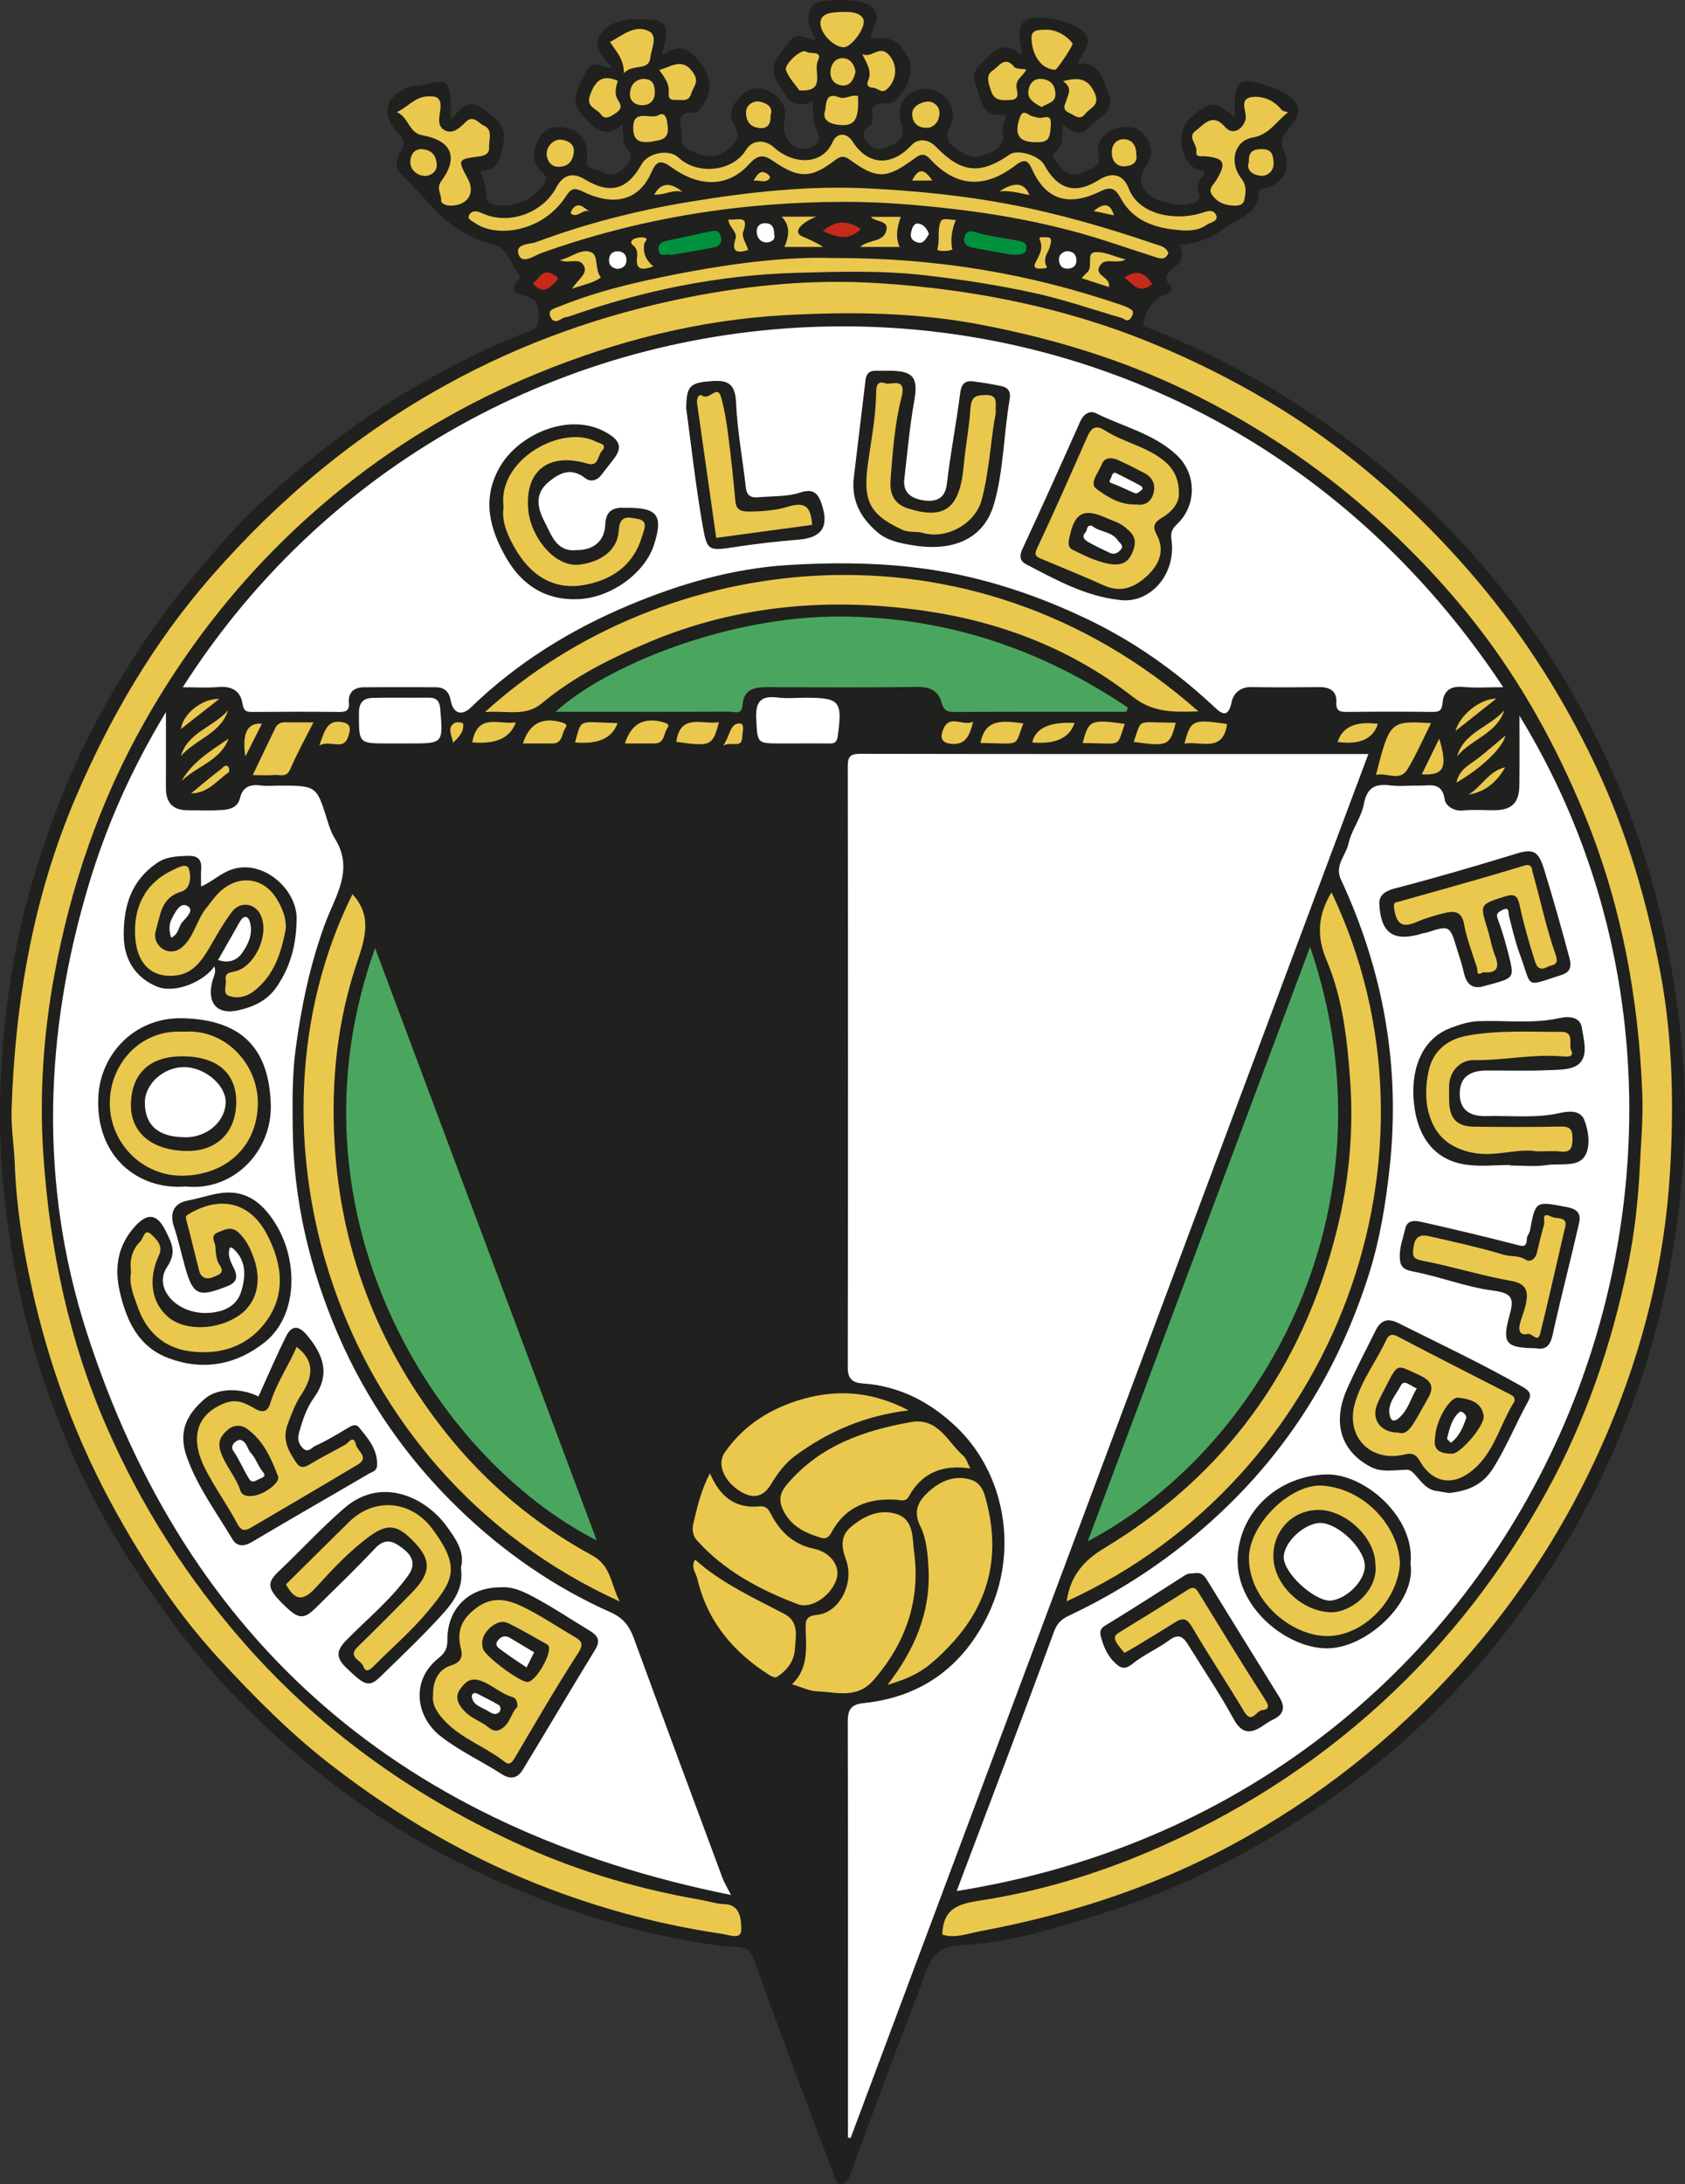 <?xml version="1.0" encoding="UTF-8"?>
<svg id="Livello_2" data-name="Livello 2" xmlns="http://www.w3.org/2000/svg" viewBox="0 0 478.69 620.25">
  <rect x="0" y="0" width="478.69" height="620.25" fill="#333333" stroke="none"/>
  <defs>
    <style>
      .cls-1 {
        fill: #4aa65f;
      }

      .cls-1, .cls-2, .cls-3, .cls-4, .cls-5, .cls-6, .cls-7 {
        stroke-width: 0px;
      }

      .cls-2 {
        fill: #20201f;
      }

      .cls-3 {
        fill: #fff;
      }

      .cls-4 {
        fill: #00913e;
      }

      .cls-5 {
        fill: #eac84d;
      }

      .cls-6 {
        fill: #c62a19;
      }

      .cls-7 {
        fill: #20201e;
      }
    </style>
  </defs>
  <g id="Livello_1-2" data-name="Livello 1">
    <g>
      <path class="cls-7" d="m128.04,33.89c3-3.04,4.89-5.91,8.86-3.2,5.81,3.97,7.16,6.24,5.81,11.47-.77,3.01-1.31,6.14-5.41,6.25-.3,0-.6.21-.89.33,1.16,2.49,1.74,5.04,1.84,7.84.03.9,2.06,1.78,3.64,1.8,5.02.08,9.15-1.63,12.31-5.66,1.17-1.5,1.14-2.69-.2-3.86-3.47-3.04-2.47-6.67-.75-9.81,1.88-3.43,5.85-3.37,8.83-2.4,3.43,1.12,5.07,4.6,4.66,8.21-.41,3.6,2.61,2.86,4.14,3.83,2.36,1.49,4.57.92,6.57-1.17,1.43-1.5,2.47-3.43,1.1-4.75-2.23-2.15-1.1-4.7-1.85-7.32-4.49,4.03-7.74,1.17-10.65-2.02-3.7-4.05-3.29-6.35.54-13.22,2.18-3.9,4.76-.61,7.38-1.02-2.4-2.68-5.59-5.65-3.64-9.01,2.05-3.54,6.24-4.73,10.54-4.74,8.82-.01,9.63.97,7.21,10.15,3.16-1.56,5.58-3.23,8.99.11,5.1,5.02,6.21,10.48,1.41,15.65-.23.24-.48.73-.66.71-7.4-1.03-3.34,4.97-4.14,7.48-.93,2.95,8.21,6.26,11.49,4.02,2.96-2.02,6.02-3.85,3.17-8.66-1.87-3.14.49-6.32,3.21-8.48,2.29-1.82,5.17-1.61,7.36-.31,3.12,1.84,4.95,4.73,3.88,8.76-.92,3.44,2.27,7.84,5.62,7.44,2.54-.3,5.46-1.58,3.77-4.93-1.36-2.71-1.09-5.4-1.36-8.67-5.8,2.92-7.59-1.54-9.9-5.19-3.23-5.08,1.06-8.18,3.25-11.65,1.8-2.84,4.63-1.16,7.66-.38-1.71-3.4-3.41-6.93-.99-9.87,1.94-2.34,14.27-1.93,16.63.11,3.59,3.11.05,6.19-.12,9.26,5.6-.98,8.82.87,11.07,6.47,1.24,3.07-1.2,9.24-4.62,11.49-.5.33-1.25.52-1.84.44-3.1-.44-4.72.51-4.08,3.93.2,1.04-.09,2.02-1.02,2.6-1.66,1.04-1.94,2.48-.88,3.92,1.18,1.62,3.27,3.2,4.94,2.38,2.64-1.29,6.68-1.88,5.14-7.02-.89-2.97-.79-6.7,2.7-8.74,3.12-1.81,6.42-1.64,9.13.59,2.85,2.35,3.66,5.72,1.89,9.06-1.25,2.36-.62,4.35,1,5.52,2.43,1.76,5.24,3.8,8.51,2.52,3.09-1.21,6.74-2.45,5.53-7.11-.41-1.6,1.08-2.67.89-4.53-7.14,1.35-6.95-4.83-8.63-8.77-1.66-3.87,1.94-5.76,4.15-8.12,2.97-3.17,5.92-2.63,9.01.08.12-3.68-2.16-7.43,1.15-9.95,2.63-2,13.39.24,16.21,3.06,3.55,3.55-.51,6.14-1.51,9.46,6.35-1.02,7.01,4.09,8.71,8.06,2.4,5.6-3.1,7.06-5.55,9.96-2.15,2.54-4.75,1.13-7.16-.73-.68,2.65.45,5.58-2.36,7.65-1.61,1.19.48,2.67,1.3,3.85,1.63,2.35,4.06,3.2,6.47,1.92,2.07-1.1,5.66-1.04,4.52-5.62-.73-2.91,1.87-5.79,4.65-6.74,2.71-.93,6.15-.84,8.3,1.58,2.14,2.41,2.97,5.59.89,8.52-2.16,3.05-2.56,5.77.39,8.41,3.11,2.79,10.3,3.82,13.22,2.36,1.19-.59,1.66-1.32,1.23-2.16-.94-1.84-.3-3.73.61-4.82,1.66-1.99.98-1.74-.94-2.33-5.12-1.58-6.44-11.2-2.21-14.72,6.01-4.99,6.76-5.02,12.61-.11,0-1.45,0-2.5,0-3.56.01-6.6,1.72-7.89,7.99-5.88,2.11.68,4.24,1.46,6.16,2.54,4.7,2.66,5.13,5.81,1.39,9.82-1.89,2.03-2.86,3.9-1.47,6.77,2.06,4.24-.29,9.04-4.84,10.23-1.15.3-2.37.13-2.44,1.66-.27,6.15-5.89,6.95-9.56,9.76-3.85,2.96-8.12,4.56-12.97,4.83,1.05,2.18,1.25,4.1-.75,5.84-1.81,1.57-4.55,2.62-1.69,6.04,1.36,1.63-1.66,2.21-2.92,2.82-2.38,1.15-5.58,6.53-4.63,8.44.2.4,1.14.4,1.72.63,22,8.7,42.15,20.51,60.76,35.14,31.53,24.8,55.11,55.67,71.21,92.26,7.58,17.23,12.85,35.17,16.03,53.82,2.86,16.74,4.55,33.54,3.72,50.42-1.38,28.07-7,55.27-17.7,81.44-8.78,21.46-20.4,41.21-34.75,59.26-13.69,17.22-29.67,32.21-47.72,44.96-20.35,14.38-42.22,25.64-66.01,33.08-12.92,4.04-25.92,8.14-39.52,8.71-8.62.36-9.37,6.88-11.49,12.36-6.57,17.01-12.94,34.1-19.18,51.23-.72,1.97-1.22,4.16-3.28,4.23-1.44.05-1.85-2.37-2.38-3.76-5.58-14.65-11.05-29.34-16.51-44.04-2.06-5.55-3.95-11.16-6.06-16.69-1.47-3.83-5.41-2.66-8.03-3-20.55-2.69-40.28-8.24-59.32-16.28-18.14-7.66-35.33-17.18-50.94-29.13-17.99-13.77-34.16-29.44-47.61-47.91-9.62-13.21-18.33-26.88-25.24-41.64-8.68-18.51-14.86-37.85-18.61-58-3.48-18.68-4.87-37.52-3.76-56.4,1.04-17.76,3.67-35.38,8.73-52.57,4.63-15.74,10.36-30.99,18.06-45.47,7.82-14.7,16.81-28.62,27.6-41.37,6.06-7.16,12-14.44,18.92-20.78,14.38-13.16,29.64-25.17,46.72-34.74,9.8-5.49,19.74-10.68,30.35-14.47,2.1-.75,2.28-2.21,2.33-4.17.07-2.59-.53-4.63-3.12-5.48-2.75-.91-6.16-1.29-2.39-5.14.12-.12.33-.34.3-.37-2.26-3.18-4.04-8.38-6.93-9.1-6.59-1.65-12.36-5.04-16.56-9.29-3.52-3.56-6.82-7.52-10.56-11.07-1.82-1.73-1.19-4.63.21-6.82,1.18-1.85.77-3-.75-4.55-5.52-5.65-3.79-11.27,4.02-13.57.62-.18,1.36.06,1.99-.09,8.11-2.04,8.67-1.62,8.74,6.65,0,.63,0,1.27,0,2.89Z"/>
      <path class="cls-3" d="m240.9,606.99v-11.71c0-35.43.04-70.87-.06-106.3,0-3.37.81-4.97,4.44-5.34,16.68-1.7,28.54-10.58,35.61-25.51,8.44-17.83,4.69-39.69-9.23-52.94-7.42-7.06-16.17-11.63-26.62-12.34-2.84-.2-4.2-1.3-4.2-4.53.09-56.89.09-113.79,0-170.68,0-2.79.71-3.58,3.55-3.58,47.92.09,95.84.06,144.35.06-49.1,131.2-98.1,262.11-147.09,393.02-.25-.05-.5-.1-.74-.15Z"/>
      <path class="cls-3" d="m51.93,195.14c84.88-132.88,282.44-140.31,375.11,0-4.15,0-7.88.27-11.56-.08-3.6-.34-5.42,1.39-5.66,4.49-.18,2.31-1,2.64-2.98,2.61-7.99-.09-15.97-.09-23.96,0-2.1.02-3.39-.07-3.24-2.82.17-3.05-1.83-4.25-4.8-4.22-6.49.07-12.98.1-19.47-.01-3.03-.05-4.98,1.87-5.44,4.11-1.1,5.39-3.28,3.09-5.41,1.11-10.74-9.98-22.66-18.34-35.84-24.62-15.72-7.49-32.16-12.72-49.67-14.67-11.77-1.32-23.55-1.31-35.19-.58-15.6.97-30.66,5.32-45.16,11.41-16.71,7.01-31.81,16.38-44.87,29.01-2.68,2.59-5.08,1.68-5.74-1.95-.44-2.47-1.79-3.78-4.32-3.78-6.82,0-13.64-.05-20.47.02-2.74.03-4.39,1.54-4.15,4.36.2,2.39-.91,2.66-2.89,2.64-8.15-.09-16.31-.07-24.46,0-1.7.01-2.54-.21-2.85-2.27-.56-3.79-3.14-5.14-6.95-4.8-3.13.28-6.31.06-10.05.06Z"/>
      <path class="cls-3" d="m271.77,537.01c9.3-24.61,18.65-49.09,27.67-73.69.94-2.56,2.3-3.61,4.36-4.58,15.47-7.32,29.44-16.67,42.07-28.37,20.43-18.9,34.4-41.63,42.84-67.95,3.27-10.18,4.99-20.64,6.12-31.3,3.03-28.5-1.87-55.53-13.9-81.39-1.85-3.97,1.42-6.81,2.16-10.17.84-3.85,3.62-7.29,4.34-11.14.9-4.77,3.18-5.95,7.54-5.39,2.62.34,5.32,0,7.98.08,3.1.08,6.76-1.32,7.49,3.99.22,1.57,2.43,3.33,5.11,3.05,2.97-.3,5.98-.06,8.98-.07,4.94-.02,7.04-2.06,7.11-7.13.08-6.43.02-12.87.02-19.7,77.11,125.78,6.63,307.23-159.89,333.75Z"/>
      <path class="cls-3" d="m47.14,202.2c0,8.17.03,14.82-.01,21.48-.03,4.24,1.94,6.43,6.24,6.41,3.16,0,6.33.14,9.48-.05,2.28-.14,4.65-.62,5.32-3.38.8-3.3,2.97-4.01,6.02-3.6,1.63.22,3.32.04,4.99.04,10.63,0,10.75-.04,13.76,9.7.58,1.88,1.2,3.75,2.19,5.32,5.6,8.94.04,16.46-2.85,24.34-4.23,11.55-6.71,23.46-8.32,35.65-.96,7.28-.86,14.49-.81,21.73.13,20.64,4.76,40.33,12.94,59.24,8.15,18.84,19.72,35.36,34.43,49.54,12.64,12.19,26.99,22.14,43.11,29.31,3.28,1.46,5.16,3.79,6.38,7.14,8.36,22.83,16.84,45.61,25.31,68.4.44,1.18,1.13,2.26,2.36,4.65-92.53-18.62-154.44-70.87-183.11-159.98-13.49-41.94-12.02-84.87.7-127.12,5.03-16.73,12.1-32.66,21.87-48.82Z"/>
      <path class="cls-5" d="m267.71,549.4c.17-8.6,6.07-8.93,12.65-10.01,15.67-2.57,30.88-7.17,45.54-13.36,24.66-10.41,46.93-24.44,66.76-42.6,19.01-17.41,34.37-37.43,46.76-59.93,11.04-20.03,18.33-41.43,22.97-63.67,1.95-9.38,3.01-19.02,3.48-28.73.32-6.75.95-13.52.7-20.26-1.05-27.85-6.13-54.88-16.91-80.72-7.66-18.37-17.18-35.73-29.29-51.49-10.21-13.27-21.85-25.26-34.69-36.15-14.88-12.62-31.06-23.02-48.57-31.51-18.49-8.96-37.95-14.81-58.08-18.7-18.63-3.6-37.51-3.81-56.25-2.76-24.28,1.36-47.72,7.31-70.28,16.59-19.67,8.09-37.91,18.7-54.48,31.88-23.29,18.53-42.17,40.93-56.89,66.91-12.85,22.68-21.12,46.94-25.77,72.4-3.05,16.72-4.19,33.76-3.04,50.73,1.81,26.72,7.26,52.7,18.07,77.39,9.87,22.53,22.9,42.92,39.21,61.43,22.34,25.36,49.22,44.18,79.91,57.84,15.89,7.07,32.51,11.87,49.64,14.83,2.23.39,4.37,1.14,6.74,1.21,4.6.12,4.71,4.79,4.69,7.32-.02,2.87-3.44,1.41-5.5,1.11-16.57-2.42-32.68-6.67-48.35-12.54-22.83-8.56-43.63-20.65-62.9-35.59-11.45-8.87-21.55-19.13-31.31-29.66-11.63-12.55-21.09-26.79-29.44-41.78-11.28-20.26-19.19-41.71-24.14-64.31-2.52-11.5-4.32-23.08-4.75-34.87-.19-5.09-1.07-10.19-.9-15.26.99-30.65,6.13-60.49,18.29-88.86,9.73-22.7,22.05-43.79,38.38-62.5,19.26-22.06,41.28-40.47,67.04-54.64,21.53-11.85,44.33-19.87,68.24-24.66,17.76-3.56,35.87-5.22,54.01-4.09,27.57,1.72,54.37,7.09,79.99,17.89,17.73,7.48,34.46,16.73,49.82,28.18,13.72,10.23,26.19,21.93,37.58,34.89,14.86,16.92,26.9,35.55,36.5,55.78,8.92,18.81,14.74,38.64,18.57,59.11,3.52,18.82,3.84,37.85,2.71,56.74-1.51,25.39-7.65,49.92-17.63,73.47-9.73,22.96-22.66,43.81-38.93,62.71-18.26,21.2-39.46,38.68-63.81,52.48-23.67,13.42-49.06,21.82-75.66,26.78-3.44.64-7.02,2.09-10.63.97Z"/>
      <path class="cls-1" d="m372.19,268.87c25.83,75.82-15.38,143.76-63.17,168.8,21.05-56.24,41.96-112.15,63.17-168.8Z"/>
      <path class="cls-1" d="m106.56,269.22c21.01,56.15,41.88,111.91,62.95,168.22-46.9-23.97-89.61-93.78-62.95-168.22Z"/>
      <path class="cls-1" d="m320.04,202.13c-16.28,0-32.57-.04-48.85.05-2.13.01-3.12-.45-3.72-2.7-.85-3.19-3.16-4.46-6.71-4.41-14.29.19-28.59.12-42.89.05-3.7-.02-6.65.76-6.91,5.08-.18,2.91-2.28,1.89-3.66,1.89-16.46.07-32.91.04-49.45.04,13.89-12.82,48.54-27.24,81.13-27.05,30.01.17,56.86,9.29,81.41,25.84-.12.41-.24.81-.36,1.22Z"/>
      <path class="cls-5" d="m378.27,253.41c35.31,73.9,1.66,166.2-75.24,201.31.99-6.99,4.66-11.46,10.55-15.01,34.61-20.84,56.41-51.17,66.19-90.3,3.5-13.99,4.8-28.21,3.8-42.48-.81-11.62-2.09-23.4-6.71-34.27-2.9-6.81-2.47-12.92,1.41-19.26Z"/>
      <path class="cls-5" d="m176.06,454.78c-82.24-37.4-109.21-134.04-75.93-200.86,6.57,7.08,2.71,14.68.39,22.16-5.24,16.86-6.62,34.23-5.26,51.59,2.3,29.51,13.01,56.06,31.48,79.26,11.43,14.36,25.36,25.99,41.49,34.76,5.46,2.97,5.27,8.26,7.84,13.1Z"/>
      <path class="cls-5" d="m137.78,202.2c50.14-45.61,137.45-57.78,202.67-.19-6.81.21-12.77.47-18.65-4.14-17.33-13.57-37.59-21.32-59.1-24.41-26.57-3.82-52.94-1.78-78.09,8.79-10.95,4.6-21.56,9.85-30.77,17.53-4.6,3.83-10.03,1.92-16.06,2.43Z"/>
      <path class="cls-5" d="m224.99,478.3c4.71-4.47,4.03-10.21,3.89-15.78-.06-2.42.1-3.63,3.26-3.95,6.3-.62,10.7-9.03,8.17-15.74-1.37-3.64-1.47-6.72,1.33-9.13,3.57-3.06,7.87-5.21,12.75-3.86,5.32,1.48,4.75,6.87,5.26,10.57,1.91,13.82-2.2,25.96-11.42,36.62-4.79,5.55-10.5,3.45-16.02,3.27-2.32-.08-4.6-1.25-7.22-2.01Z"/>
      <path class="cls-5" d="m275.69,417c-8-1.18-13.8,1.24-17.52,7.97-.9,1.63-2.3.98-3.77.89-7.72-.43-14.2,1.97-18.08,9.12-.77,1.42-1.55,2.17-2.97,1.74-4.41-1.33-8.46-3.16-10.74-7.63-1.5-2.95-1.16-5.09,1.09-7.72,9.26-10.84,21.65-15.16,35.05-17.53,7.85-1.39,10.42,5.69,14.94,9.58.78.67,1.08,1.9,1.99,3.57Z"/>
      <path class="cls-5" d="m335.53,65.39c-7.05-.51-13.51-2.43-17.16-9.11-1.55-2.84-2.84-3.37-5.74-1.95-9.19,4.5-15.53,2.28-19.32-6.03-1.19-2.61-2.01-3.5-4.9-1.29-9.87,7.52-17.84,5.08-24.28-1.94-1.74-1.9-3.02-1.04-4.47.03-7.78,5.73-10.6,5.84-18.22.26-1.72-1.26-2.72-1.02-4.29.19-6.63,5.1-10.2,5.16-17.15.41-2.7-1.85-4.34-2.51-7.24.72-4.94,5.49-12.78,7.48-22.06.78-2.99-2.16-4.25-1.73-5.59,1.37-4.15,9.61-12.62,8.92-19.15,5.75-2.83-1.37-3.61-1.24-5.29,1.32-6.65,10.1-19.63,11.61-25.57,7.52-.96-.66-2.5-1.19-1.8-2.4.64-1.12,1.85-1.32,3.6-.5,7.58,3.55,17.25,0,21.09-7.21,1.78-3.35,4.37-4.63,8-2.45,7.34,4.42,12.16,3.14,16.3-4.25,1.82-3.25,7.78-4.39,10.46-1.88,5.5,5.15,15.48,3.95,19.18-2.15,1.79-2.95,5.41-3.04,7.99-.69,5.28,4.81,13.63,5.23,16.59-1.51,1.25-2.85,4.04-2.76,5.71-.17,4.4,6.84,11.08,7.1,16.75,1,2.01-2.17,4.98-1.54,6.87.42,7.2,7.45,12.55,8.11,21.04,2.22,2.22-1.54,8.31.29,9.75,2.93,3.78,6.93,8.78,8.59,15.46,4.37,4.22-2.67,7.15-1.29,8.56,2.35,3.02,7.78,13.45,9.13,20.29,7.11,1.73-.51,3.75-1.52,4.57.54.69,1.74-1.73,1.98-2.85,2.78-2.14,1.51-4.6,1.62-7.15,1.48Z"/>
      <path class="cls-5" d="m252.13,478.46c7.52-9.72,12.25-20.36,11.66-32.74-.2-4.17-.53-8.72-2.34-12.32-2.22-4.42-.36-7.27,2.22-9.66,3.23-2.99,7.28-4.98,12.05-3.58,2.26.66,3.46,2.47,4.06,4.53,4.58,15.74,1.86,29.88-9.45,42.08-7.35,7.94-11.05,9.47-18.2,11.68Z"/>
      <path class="cls-5" d="m201.7,418.38c2.9,6.88,7.36,10.03,14.05,9.39,2.45-.23,2.93,1.63,3.8,3.16,2.63,4.6,6.31,7.76,11.65,8.86,4.61.95,7.52,4.81,6.52,8.39-1.3,4.68-7.08,8.88-11.09,7.36-10.73-4.07-20.77-9.37-28.62-18.11-1.47-1.64-1.36-3.5-.97-5.11,1.09-4.5,2.09-9.06,4.64-13.94Z"/>
      <path class="cls-5" d="m331.93,71.86c-.94,2.24-2.54,1.52-4.05,1.04-6.46-2.08-12.87-4.33-19.39-6.22-12.5-3.61-25.26-5.93-38.21-7.4-9.99-1.14-19.96-1.96-30.03-1.96-29.63-.01-58.46,4.52-86.41,14.52-2.04.73-5.38,3.29-6.45.57-1.3-3.3,3.1-2.98,4.99-3.69,14.14-5.26,28.69-8.97,43.6-11.43,16.92-2.79,33.94-4.66,51.04-3.77,13.17.68,26.33,1.97,39.41,4.43,14.24,2.68,28,6.69,41.65,11.34,1.52.52,3.13.71,3.85,2.57Z"/>
      <path class="cls-5" d="m258.12,400.5c-12.36,1.49-22.77,5.96-32.14,12.84-2.92,2.14-5.11,5.11-6.99,8.22-2.24,3.71-5.23,4.08-8.65,1.97-4.69-2.89-6.73-7.76-4.48-11.02,5.47-7.93,13.31-12.73,22.38-15.28,10.02-2.81,19.87-1.98,29.88,3.27Z"/>
      <path class="cls-5" d="m236.47,73.27c30.11-.09,56.3,4.58,81.82,13.24,1.18.4,2.44.86,3.35,1.64.47.4.13,1.5-.44,2.25-.96,1.25-1.78.11-2.54-.11-8.37-2.44-16.6-5.31-25.17-7.16-10.2-2.2-20.43-3.79-30.8-4.97-12.1-1.38-24.18-1.02-36.23-.69-22.07.61-43.56,4.93-64.42,12.28-.76.27-1.65.28-2.3.69-1.26.78-2.51,1.3-3.3-.34-1-2.07.77-2.39,2.15-2.95,8.25-3.37,16.87-5.75,25.49-7.62,18.24-3.95,36.71-6.77,52.38-6.26Z"/>
      <path class="cls-5" d="m197.45,442.87c7.54,6.76,16.7,10.87,25.55,15.54,4.07,2.15,3.04,6.44,2.81,9.99-.22,3.39-2.31,6.04-5.19,7.86-.42.26-1.51-.25-2.13-.64-10.23-6.51-17.58-15.27-20.37-27.26-.38-1.63-1.96-3.22-.67-5.48Z"/>
      <path class="cls-5" d="m365.89,31.91c-3.58,2.83-5.32,6.32-10.02,7.15-5.31.93-6.73,7.17-3.22,11.62,1.6,2.02,1.26,4.07.85,6.07-.37,1.81-2.21,1.71-3.72,1.6-2.44-.18-4.49-1.33-5.66-3.38-.81-1.42.72-2.66,1.43-3.84,2.95-4.85,2.31-6.25-3.16-6.75-1.04-.1-2.78.42-2.52-1.37.3-2.04-2.68-4.07-.2-5.88,2.45-1.78,4.74-5.23,8.33-1.1,2.03,2.34,4.78,1.07,5.8-1.9.78-2.27-2.6-6.55,2.77-6.64,2.99-.05,5.63,1.35,7.61,3.76.26.32.87.35,1.71.66Z"/>
      <path class="cls-5" d="m112.75,31.84c3.19-1.52,5.11-4.24,8.49-4.45,2.43-.15,4.12-.01,3.9,3.27-.14,2.14-1.29,5.09,1.28,6.37,2.35,1.17,4.25-.81,5.91-2.43,2.13-2.08,3.58.37,5.06,1.02,2.77,1.21,1.45,4.04,1.57,6.21.1,1.84-1.21,2.37-2.93,2.6-6.07.81-6.06.87-3.09,6.42,2.15,4.03-.14,7.52-4.87,7.54-1.31,0-2.8-.49-2.75-1.55.08-1.79-1.49-3.34.06-5.44,4.99-6.75,2.92-11.49-5.42-12.98-3.85-.69-3.8-5.09-7.21-6.57Z"/>
      <path class="cls-3" d="m225.96,211.12c-1.33,0-2.66,0-3.99,0-7.04,0-6.75-.02-7.13-6.94-.27-4.79,1.2-6.73,6.09-6.1,2.62.33,5.31.06,7.97.06,9.73,0,10.47.98,9.08,10.96-.26,1.89-1.07,2.06-2.54,2.03-3.16-.05-6.32-.02-9.48-.01Z"/>
      <path class="cls-3" d="m113.31,211.12h-2.99c-8.51,0-8.35,0-8.34-8.68,0-3.06,1.35-4.2,3.92-4.26,5.3-.13,10.62,0,15.92-.06,2.33-.02,3.08,1.06,3.26,3.32.8,9.68.87,9.68-8.8,9.68h-2.99Z"/>
      <path class="cls-5" d="m89.05,205.13c-2.33,4.62-4.7,8.85-6.58,13.27-1.08,2.54-2.93,1.53-4.54,1.67-1.8.16-3.62.04-6.13.04,2.29-4.78,4.32-9.11,6.43-13.4,1.03-2.1,3.05-1.53,4.81-1.57,1.82-.04,3.64,0,6.01,0Z"/>
      <path class="cls-5" d="m406.54,205.36c-2.25,4.47-4.18,8.94-6.67,13.08-2.22,3.69-5.92.8-8.97,1.62,3.88-15.25,4.05-15.42,15.64-14.7Z"/>
      <path class="cls-5" d="m177.25,20.85c.04-4.03-2.23-6.27-3.96-8.92,3.52-1.86,7.08-5.09,11.07-3.07,2.64,1.33.64,5.11.39,7.54-.41,3.94-5.24,1.55-7.51,4.45Z"/>
      <path class="cls-5" d="m298.09,8.45c1.85.19,4.62,1.3,6.61,3.86.34.44-4.44,7.53-4.92,7.51-3.75-.17-6.5-3.68-6.74-8.79-.13-2.69,1.87-2.62,5.06-2.58Z"/>
      <path class="cls-5" d="m239.79,13.42c-3.05.09-7.5-4.56-6.6-7.72.6-2.09,3.48-2.2,5.73-2.29,2.38-.09,5.29-.03,6.28,1.9,1.13,2.21-3.27,8.04-5.4,8.1Z"/>
      <path class="cls-5" d="m291.59,19.74c-.97,1.89-2.94,2.64-2.83,4.88.06,1.3,1.25,3.63-1.65,3.76-2.27.1-4.59.47-5.59-2.62-.7-2.15-1.59-4.46.54-5.76,1.6-.98,3.35-4.37,6.06-1.01.54.68,2.15.5,3.48.75Z"/>
      <path class="cls-4" d="m190.68,72.39c-1.22-.51-3.3.93-3.6-1.41-.23-1.83,1.15-2.4,2.8-2.72,4.26-.83,8.47-1.89,12.73-2.71,1.35-.26,2.09.76,2.26,2.05.18,1.35-.55,2.35-1.76,2.59-4.13.82-8.28,1.49-12.43,2.21Z"/>
      <path class="cls-4" d="m286.96,72.26c-2.98-.54-6.97-1.21-10.93-1.99-1.76-.35-2.57-1.61-1.94-3.28.51-1.35,1.42-1.57,3.11-1.05,3.69,1.11,7.56,1.61,11.37,2.29,1.51.27,3.31.46,3.01,2.4-.27,1.77-2.08,1.79-4.62,1.63Z"/>
      <path class="cls-5" d="m227.1,25.66c-1.06-1.52-2.92-3.41-3.79-5.67-.66-1.74,4.42-6.31,5.7-5.32,1.12.86,4.81-.46,3.35,2.55-1.44,2.96,2.61,9-5.27,8.44Z"/>
      <path class="cls-5" d="m244.95,15.38c2.72,1.23,4.8-2.59,7.39.02,2.79,2.81,2.59,7.37-.47,10.01-1.4,1.21-2.5-.35-3.74-.48-.35-.03-2.41-.04-1.47-2.12,1.09-2.4-.32-4.73-1.71-7.43Z"/>
      <path class="cls-5" d="m187.28,19.87c3.37-.85,6.67-3.83,9.77.97,1.65,2.55-.12,3.82-.66,5.68-.74,2.57-2.71,1.76-4.37,1.87-2.87.19-1.84-2.01-2.06-3.42-.31-2-1.59-3.5-2.68-5.1Z"/>
      <path class="cls-5" d="m302.01,23.05c4.8-1.28,7.17-.56,8.96,3.32,1.67,3.62-1.31,4.22-2.62,5.91-1.56,2.02-2.88.6-4.62-.23-2.22-1.05-1.11-2.39-.82-3.43.53-1.88,1.91-3.62-.91-5.57Z"/>
      <path class="cls-5" d="m175.51,22.95c-.57,1.85-1.09,3.75.14,5.61,1.01,1.53.94,2.52-.83,3.65-1.57,1-2.92,1.98-4.2.18-1.16-1.62-4.21-1.96-3.01-5.33,1.42-3.99,3.34-6.11,7.9-4.11Z"/>
      <path class="cls-5" d="m243.75,27.27c.34,6.95-1.02,8.86-6.03,8.11-2.12-.32-4.06-1.39-3.39-3.66.51-1.75-.15-5.74,4-4.11,1.92.75,3.29-.86,5.42-.34Z"/>
      <path class="cls-5" d="m185.24,40.22c-3.81.48-5.21-.41-5.34-3.57-.25-6.03,4.83-2.59,7.13-3.93,2.48-1.44,2.62,2.57,2.69,3.78.22,3.59-3.12,3.31-4.49,3.72Z"/>
      <path class="cls-5" d="m293.93,40.38c-4.39-.1-5.69-2.08-4.45-6.26.52-1.76,1.02-2.79,2.84-1.56.87.59,1.78.64,2.71.89,1.23.32,3.61-1.38,3.51,1.57-.17,4.8-.81,5.45-4.6,5.36Z"/>
      <path class="cls-5" d="m305.27,205.31q-2.17,6.39-12.03,5.53,1.42-6.13,12.03-5.53Z"/>
      <path class="cls-5" d="m319.54,205.57c-2.5,6.93-.34,5.48-11.94,5.44,1.62-6.52,2.25-6.81,11.94-5.44Z"/>
      <path class="cls-5" d="m134.17,210.81c1.46-8.53,7.76-4.9,12.36-5.69q-2.25,6.59-12.36,5.69Z"/>
      <path class="cls-5" d="m148.55,211.12c1.85-5.69,5.48-7.59,11.06-5.98.92.27,1.73.66,1.06,1.54-1.16,1.53-.73,4.44-3.7,4.44-2.79,0-5.59,0-8.43,0Z"/>
      <path class="cls-5" d="m175.43,205.35q-2.22,6.38-12.07,5.48c1.96-6.97.71-5.8,12.07-5.48Z"/>
      <path class="cls-5" d="m192.13,210.65c1.14-8.29,7.55-4.75,12.1-5.57-1.73,6.73-2.34,7.01-12.1,5.57Z"/>
      <path class="cls-5" d="m322.07,210.68c2.5-6.93.34-5.48,11.94-5.44-1.62,6.52-2.25,6.81-11.94,5.44Z"/>
      <path class="cls-5" d="m348.6,205.6c-1.14,8.29-7.55,4.75-12.1,5.57,1.73-6.73,2.34-7.01,12.1-5.57Z"/>
      <path class="cls-5" d="m177.52,211.12c1.85-5.69,5.48-7.59,11.06-5.98.92.27,1.73.66,1.06,1.54-1.16,1.53-.73,4.44-3.7,4.44-2.79,0-5.59,0-8.43,0Z"/>
      <path class="cls-5" d="m290.73,205.41c-2.69,6.95-.37,5.68-12.19,5.59,1.37-7.26,6.7-6.21,12.19-5.59Z"/>
      <path class="cls-5" d="m380,210.7q2.03-6.41,11.44-5.14-2.03,6.41-11.44,5.14Z"/>
      <path class="cls-5" d="m231.88,61.53c-4.99,2.04-6.47,4.55-3.93,5.63,1.89.81,3.7,1.56,5.9,2.97h-10.99c1.22-3.05,1.86-5.86-.81-8.6h9.83Z"/>
      <path class="cls-5" d="m255.91,61.58c-1.04,2.92-1.59,5.61-.34,8.55h-11.19c2.29-2.17,6.46-1.25,7.38-4.52.9-3.21-3.07-2.42-4.35-4.03h8.5Z"/>
      <path class="cls-5" d="m162.49,81.97c1.99-2.91,4.63-4.33,3.31-6.63-1.33-2.33-4.26-.31-6.72-1.49,3.36-.72,6.31-3.69,9.2-2.03,1.67.96.71,4.87,2.43,6.98-2.13,1.55-4.62,1.95-8.22,3.18Z"/>
      <path class="cls-5" d="m295.96,30.42c-1.79-.88-3.86-2.2-3.84-3.97.01-1.74.88-4.31,3.82-4.03,2.49.24,3.76,1.63,3.89,4.13.15,2.71-2.34,2.7-3.87,3.87Z"/>
      <path class="cls-5" d="m315.03,81.51c-2.61-.85-5.16-1.68-7.75-2.52.55-.58.99-1.15,1.53-1.6,1.9-1.59-.35-5.44,2.16-5.75,2.62-.33,5.48,1.19,8.81,2.05-2.65,1.4-5.62-.56-7.13,1.51-2.29,3.15,2.98,3.25,2.38,6.32Z"/>
      <path class="cls-5" d="m162.98,43.54c-.36,2.27-1.55,3.72-4.11,3.83-2.7.12-3.6-2.31-3.58-3.78.03-2.01,1.95-4.14,4.11-3.92,1.46.15,4.09.94,3.57,3.87Z"/>
      <path class="cls-5" d="m264.13,36.23c-4.03.45-4.87-2.01-4.99-3.58-.19-2.46,2.45-3.64,4.36-3.81,1.24-.11,3.52.92,3.39,3.44-.14,2.66-1.79,3.61-2.76,3.94Z"/>
      <path class="cls-5" d="m354.79,46.04c-.17-3.16,1.43-3.7,3.75-3.69,2.73,0,3.15,1.52,3.27,3.82.14,2.73-2.08,3.88-3.56,3.76-1.79-.15-4.4-1.24-3.47-3.9Z"/>
      <path class="cls-5" d="m276.47,204.94c-1.02,3.93-2.14,6.98-6.82,6.2-3.07-.51-2.08-3.08-1.64-4.13,1.81-4.3,5.57-.66,8.46-2.07Z"/>
      <path class="cls-5" d="m322.8,43.94c.5,2.38-1.48,3.16-3.11,3.28-2.52.19-3.87-1.55-3.85-4.05.02-2.09,1.4-3.63,3.28-3.64,2.44-.02,3.75,1.72,3.68,4.42Z"/>
      <path class="cls-5" d="m124.06,46.51c.25,2.56-2.16,3.5-3.4,3.45-2.23-.1-4.34-1.82-4.09-4.39.16-1.61,1.15-3.48,3.59-3.19,2.51.3,3.7,1.75,3.9,4.13Z"/>
      <path class="cls-5" d="m182.61,22.4c2.9.02,3.3,1.52,3.41,3.6.14,2.81-1.71,3.94-3.78,3.88-1.55-.04-3.5-1.05-3.27-3.5.24-2.53,1.69-3.72,3.63-3.98Z"/>
      <path class="cls-5" d="m218.91,32.68c.13,2.72-.93,3.92-3.21,3.67-2.47-.27-3.69-1.76-3.76-4.27-.07-2.48,2.38-3.46,3.5-3.28,1.79.3,4.42,1.23,3.47,3.88Z"/>
      <path class="cls-5" d="m243.05,20.32c-.51,2.45-1.66,4.22-3.94,3.94-2.11-.26-3.46-1.93-3.16-4.29.26-2.01,1.53-3.54,3.52-3.45,2.24.1,3.22,1.91,3.58,3.79Z"/>
      <path class="cls-5" d="m90.73,211.67c1.52-4.25,2.25-7.55,6.82-6.54,2.67.59,1.74,2.85,1.4,3.96-1.35,4.3-4.93.92-8.22,2.58Z"/>
      <path class="cls-5" d="m51.56,221.8c3.08-5.5,8.38-8.61,13.39-12.05-2.31,6.26-9.11,7.85-13.39,12.05Z"/>
      <path class="cls-5" d="m427.36,201.7c-2.14,6.65-9.41,8.18-13.4,13.06,1.91-6.85,9.29-8.31,13.4-13.06Z"/>
      <path class="cls-5" d="m64.8,201.7c-2.1,6.62-9.28,8.25-13.4,12.98,1.94-6.77,9.3-8.22,13.4-12.98Z"/>
      <path class="cls-5" d="m427.7,208.86c-.88,3.7-7.3,9.61-13.94,13.36.82-3.88,3.88-5.12,6.26-6.99,2.42-1.9,4.74-3.92,7.68-6.37Z"/>
      <path class="cls-5" d="m403.91,219.89c1.68-3.44,3.31-6.77,4.96-10.15,2.45,8.22,1.39,10.51-4.96,10.15Z"/>
      <path class="cls-5" d="m271.54,62.45q-1.85,4.6-.99,8.44c-1.52.62-4.41.43-4.26-.09.74-2.59-.03-5.33.87-7.7.58-1.55,2.62-.58,4.38-.65Z"/>
      <path class="cls-6" d="m244.59,65.01c-3.44,3.46-6.91,2.39-10.81.6,3.52-3.12,6.98-3.09,10.81-.6Z"/>
      <path class="cls-5" d="m206.92,62.33c2.55.35,6.11-1.58,4.19,3.59-.48,1.31.91,3.32,1.46,5.06-2.78.87-4.91.92-3.64-3.13.66-2.1-1.72-3.02-2.02-5.52Z"/>
      <path class="cls-5" d="m74.41,205.51c-1.7,3.36-3.13,6.19-4.7,9.31q-1.51-9.84,4.7-9.31Z"/>
      <path class="cls-5" d="m413.5,207.56c1.36-4.73,7.1-9.16,11.6-9.18-3.99,3.16-7.45,5.9-11.6,9.18Z"/>
      <path class="cls-5" d="m417.14,225.66c3.82-2.22,5.8-6.78,10.47-7.76-2.33,4.11-5.63,6.99-10.47,7.76Z"/>
      <path class="cls-5" d="m185.61,75.65c-3.39,1.21-5,.86-4.64-2.39.14-1.31.12-2.64-1.09-3.55-.99-.75-.49-1.55.21-1.86.84-.37,1.91-.55,2.81-.39,1.63.28.22,1.18.13,1.73-.39,2.4.21,4.46,2.6,6.47Z"/>
      <path class="cls-5" d="m62.3,198.47c-4.01,3.14-7.37,5.78-10.9,8.55.56-4.32,6.05-8.72,10.9-8.55Z"/>
      <path class="cls-5" d="m54.29,225.3c2.89-2.39,5.74-4.82,8.73-7.09.3-.23,1.19-1.44,1.93-.33.23.35.28,1.26.06,1.41-3.37,2.3-5.87,5.98-10.73,6.01Z"/>
      <path class="cls-5" d="m298.3,69.81c-.08,1.41-2.35,3.3-.93,5.99.24.45-1.28.47-2.01.49-.9.03-1.82-.36-1.34-1.39,1-2.18,2.57-4.07,1.36-6.81-.44-1.01,1.04-.67,1.65-.71,1.02-.08,2.07.04,1.27,2.43Z"/>
      <path class="cls-6" d="m151.42,80.5c1.84-1.58,2.87-4.57,6.11-2.36.81.55,1.32.73.5,1.65-1.92,2.16-3.86,3.95-6.61.72Z"/>
      <path class="cls-6" d="m327.32,80.69c-3.61,3.07-5.56-.05-7.85-1.85,3.21-2.27,5.82-1.67,7.85,1.85Z"/>
      <path class="cls-3" d="m219.93,66.51c.59,1.82-1.35,2.34-2.17,2.33-1.67-.02-2.82-1.36-2.79-3.17.03-1.52,1.04-2.37,2.55-2.29,1.82.09,2.47,1.29,2.4,3.13Z"/>
      <path class="cls-5" d="m283.95,54.33q6.5-4.22,8.49,1.07c-2.76-.53-5.34-1.36-8.49-1.07Z"/>
      <path class="cls-3" d="m303.01,71.33c1.67,0,2.64.75,2.78,2.3.14,1.58-.72,2.52-2.26,2.66-1.58.15-2.51-.72-2.67-2.26-.16-1.6.79-2.39,2.15-2.71Z"/>
      <path class="cls-3" d="m263.9,66.43c-.65,1.22-1.57,2.67-2.71,2.51-1.02-.15-2.82-.73-2.37-2.88.3-1.42.77-2.79,2.19-2.56,1.34.22,2.39,1.49,2.88,2.94Z"/>
      <path class="cls-3" d="m175.34,76.35c-1.46-.23-2.4-1.03-2.32-2.61.08-1.56,1-2.44,2.57-2.37,1.56.07,2.43,1,2.37,2.56-.06,1.57-1.02,2.33-2.62,2.42Z"/>
      <path class="cls-5" d="m205.43,211.75c2.12-3.02,1.89-6.25,4.59-6.31,1.74-.04.87,2.43.85,3.7-.05,3.65-2.86,1.23-5.44,2.61Z"/>
      <path class="cls-5" d="m185.86,55.27q2.8-5.07,8.01-.8c-2.87-.73-5.01.98-8.01.8Z"/>
      <path class="cls-5" d="m128.69,210.96c-.18-2.03-1.96-4.31.59-5.73.58-.32,2.26.02,2.29.23.34,2.37-1.27,3.9-2.88,5.5Z"/>
      <path class="cls-5" d="m264.85,51.27h-5.72c1.74-3.54,3.43-3.46,5.72,0Z"/>
      <path class="cls-5" d="m310.71,59.92c2.82-2.27,4.65-2.4,5.76,1.24-1.87-.4-3.5-.76-5.76-1.24Z"/>
      <path class="cls-5" d="m167.46,59.99c-1.96-.69-3.45,2.14-5.3.62-.12-.1.32-1.19.73-1.58,1.84-1.76,3.12.21,4.57.95Z"/>
      <path class="cls-5" d="m214.09,51.34c1.15-2.15,2.16-3.25,3.99-1.9.32.24.78.86.69,1-1.13,1.84-2.85.6-4.68.89Z"/>
      <path class="cls-2" d="m242.58,135.42c1.11-9.2,2.23-18.4,3.32-27.6.22-1.84,1.22-2.58,2.99-2.54,1.33.03,2.66,0,3.99,0,6.72.06,8.01,2.07,6.84,8.59-1.31,7.34-1.95,14.8-2.82,22.21-.48,4.11,2.48,5.61,5.59,6.02,3.13.41,5.97-.22,6.49-4.63,1.01-8.65,2.7-17.22,3.8-25.86.34-2.62,1.36-3.61,3.76-3.3,2.72.35,5.44.79,8.12,1.38,1.86.4,2.53,1.76,2.19,3.64-1.74,9.88-1.68,20.08-4.45,29.74-3.24,11.29-13.55,13.39-23.02,11.79-3.47-.59-7.23-1.22-10.2-3.79-4.81-4.16-7.41-9.1-6.61-15.64Z"/>
      <path class="cls-2" d="m163.95,156.2c4.72,0,7.81-2.6,7.99-7.17.14-3.64,1.9-5.02,5.32-4.82.33.02.66,0,1,0,8.58-.05,10.2,2.24,7.51,10.57-2.51,7.79-11.91,14.81-21.08,15.34-9.36.55-16.33-3.77-20.89-11.72-4.64-8.11-6.98-16.52-1.95-25.55,5.32-9.56,20-16.06,30.44-10,3.76,2.18,4.68,4.14,2.02,7.56-1.2,1.53-2.39,3.07-3.59,4.6-1.23,1.55-3.08,1.86-4.4.82-3.97-3.13-7.21-1.68-10.49,1.05-4.18,3.47-3.03,7.67-1.06,11.43,1.93,3.67,3.31,8.57,9.19,7.89Z"/>
      <path class="cls-2" d="m318.07,170.37c-9.77-1.05-18.18-5.77-26.67-10.19-1.53-.8-1.91-2.2-.98-4.2,5.61-12.03,11.04-24.13,16.44-36.25.96-2.16,2.7-3.28,4.54-2.36,7.71,3.84,16.42,5.77,22.94,11.91,5.66,5.34,5.68,14.33-.06,19.67-1.75,1.63-1.66,2.94-1.45,4.57,1.25,10.04-6.5,18.03-14.75,16.85Z"/>
      <path class="cls-2" d="m194.95,116c.02-6.59,1.2-7.36,7.39-7.79,4.71-.33,6.53,1.02,6.76,6.11.37,8.09,1.88,16.11,2.8,24.18.25,2.14,1.37,2.9,3.32,2.72,4.06-.36,8.35-.11,12.12-1.36,4.08-1.36,5.24.69,6.16,3.51,2.09,6.4-.21,9.4-6.86,9.9-5.83.44-11.66,1.14-17.44,2.01-7.82,1.18-8.3,1.38-9.58-5.95-2.01-11.5-3.28-23.13-4.67-33.32Z"/>
      <path class="cls-2" d="m428.91,330.83c-4.16,0-8.38.5-12.45-.1-8.64-1.27-13.1-7.27-14.48-15.33-1.56-9.07.49-19.89,10.2-23.52,2.56-.96,5.1-1.8,7.89-1.9,7.74-.28,15.52.82,23.22-.92,2.51-.57,5.65-.2,6.08,2.7.51,3.45,1.95,7.97-.85,10.39-2.09,1.8-6.14,1.63-9.35,1.77-5.65.25-11.31.03-16.97.08-4.96.04-7.43,2.18-7.5,6.35-.08,4.46,2.4,6.74,7.62,6.59,6.91-.2,13.84.68,20.74-.86,2.43-.55,5.89-.99,7.05,2.02,1.3,3.37,1.84,7.95-.12,10.54-2.14,2.82-6.96,1.66-10.59,2.21-3.42.52-6.97.11-10.47.11,0-.04,0-.07,0-.11Z"/>
      <path class="cls-2" d="m420.99,280.19c-3.48.78-4.65-1.78-5.16-4.13-.48-2.22-1.23-4.31-1.89-6.46-2.09-6.89-2.04-6.9-8.75-4.74-.3.1-.65.07-.95.17-8.23,2.61-12.03.1-12.39-8.45-.12-2.89,2.64-3.84,4.62-4.35,11.62-3.01,23.13-6.41,34.61-9.91,4.78-1.45,6.07-.34,7.64,4.73,2.55,8.27,4.89,16.58,7.13,24.93.88,3.29-.32,4.26-2.53,4.97-10.38,3.32-7.95,3.76-11.6-6.1-1.27-3.43-2.08-7.05-3-10.6-.31-1.19.25-3.01-2.14-1.72-1.28.69-1.6,1.12-1.01,2.66,1.25,3.27,2.19,6.67,3.05,10.07,1.59,6.31,1.47,6.43-4.84,8.18-.93.26-1.87.5-2.8.74Z"/>
      <path class="cls-2" d="m436.39,382.86c-8.55-.1-9.75-1.31-7.6-9.15,1.28-4.65,1.21-6.47-4.49-7.2-7.74-.99-15.2-3.98-22.91-5.45-3.14-.6-3.73-1.76-3.73-4.48,0-2.67.98-5.08,1.52-7.59.59-2.73,2.9-2.39,4.7-1.99,8.93,2.01,17.84,4.12,26.71,6.41,1.96.51,3.13.95,3.17-1.71.01-.74.74-1.45.88-2.22,1.6-8.63,1.6-8.38,10.42-6.72,3.22.61,4.12,1.98,3.54,4.55-2.43,10.64-5.2,21.21-7.55,31.87-.7,3.17-2.14,4.19-4.66,3.69Z"/>
      <path class="cls-2" d="m411.64,423.97c-1.37-.22-2.65-.42-3.92-.64-3.86-.66-5.73-6.01-7.94-5.97-3.51.06-7.2.84-10.29-.76-8.23-4.25-11.23-12.21-6.81-22.17,2.47-5.57,5.34-10.96,8.03-16.43,1.46-2.97,3.26-3.93,6.65-2.23,11.75,5.89,23.66,11.48,35.1,18,1.94,1.11,2.84,2.04,1.67,4.15-3.48,6.31-6.15,13.03-10.04,19.16-3.02,4.76-7.33,6.35-12.44,6.89Z"/>
      <path class="cls-2" d="m339.79,446.72c1.17-.2,2.17.43,2.95,1.69,6.89,11.19,13.79,22.38,20.72,33.54,1.82,2.93,1.19,4.99-1.91,6.42-.86.4-1.67.95-2.46,1.49-3.45,2.39-6.1,2.9-8.61-1.68-3.91-7.16-8.51-13.94-12.8-20.9-1.35-2.19-2.61-3.64-5.44-1.55-3.34,2.47-7.3,4.14-10.51,6.74-2.45,1.98-3.67,1.05-5.36-.65-1.77-1.79-2.73-4.05-3.41-6.3-.31-1.03-.98-2.7.9-3.84,7.67-4.67,15.23-9.51,22.79-14.36.96-.61,1.87-.48,3.14-.6Z"/>
      <path class="cls-2" d="m400.7,444.07c1.78,10.69-12.64,24.53-24.44,24-11.54-.52-25.46-12.17-24.65-26.11.73-12.72,11.37-22.82,25.07-23.26,10.95-.35,25.49,12.24,24.02,25.38Z"/>
      <path class="cls-2" d="m65.39,354.18c-1.03,2.22.34,4.51,1.07,6,1.8,3.66-.53,4.56-2.73,5.4-7.46,2.85-8.97,2-11.14-5.75-1.08-3.85-1.92-7.76-3.2-11.58-1.12-3.36-.4-6.52,4.02-7.35,2.82-.53,5.57-1.43,8.4-1.96,7.74-1.44,12.66,2.4,16.52,8.65,6.44,10.43,6.35,26.05-3.16,33.6-8.06,6.4-17.4,8.12-27.12,4.55-8.56-3.14-12.04-10.36-14.01-18.86-1.63-7.04-.53-13.15,4.16-18.46,3.72-4.22,6.5-3.75,8.89,1.18,1.59,3.28,3.25,5.88.37,10.19-4.02,6.02,2.75,13.39,11.41,13.05,4.28-.17,8.28-1.67,9.63-6.02,1.31-4.21,1.65-8.75-2.25-12.24-.23-.2-.58-.27-.87-.4Z"/>
      <path class="cls-2" d="m60.89,274.42c-2.84,4.22-11.15,7.94-16.43,5.69-5.75-2.45-9.27-7.34-9.31-14.49-.05-8.32,2.1-15.52,9.41-20.53,2.78-1.91,5.72-1.93,8.81-2.05,2.79-.11,4,.99,3.78,3.8-.12,1.49-.02,2.99-.02,4.89,3.27-1.38,5.58-3.85,8.98-4.91,8.7-2.74,18.23,5.7,18.16,14.05-.07,7.1-1.58,13.28-5.54,19.19-2.78,4.15-6.75,5.86-11.06,6.84-5.88,1.33-8.84-1.93-7.44-7.88.36-1.55,1.3-2.93.66-4.6Z"/>
      <path class="cls-2" d="m130.94,445.26c.91,5.9-2.35,9.96-5.7,13.63-5.37,5.89-11.18,11.38-16.89,16.96-3.53,3.45-4.53,3-10.07-2.34-3.03-2.92-2.62-4.96.15-7.78,5.89-6,12.48-11.34,17.46-18.24,2.27-3.14,1.41-5.51-1.25-7.61-2.56-2.02-4.99-3.47-8.04-.23-5.46,5.82-11.23,11.34-16.91,16.95-3.49,3.44-4.98,3.23-9.34-1.13-4.36-4.36-4.67-5.95-1.11-9.31,6.24-5.89,12.01-12.23,18.55-17.88,10.83-9.36,23.4-2.78,29.12,5.17,2.52,3.5,5.23,7.19,4.03,11.79Z"/>
      <path class="cls-2" d="m73.43,396.56c2.7-5.93,5.13-11.69,7.94-17.25,1.51-2.98,3.49-2.97,5.81-.2,4.7,5.61,6.79,11.16,1.97,17.85-2.04,2.83-3.16,6.25-4.15,9.67-.57,1.96-.25,3.32,1.07,4.65,1.44,1.44,2.51-.26,3.46-.68,3.06-1.38,5.98-3.11,8.86-4.85,1.2-.73,2.59-1.64,3.54-.48,2.51,3.08,5.23,6.09,5.22,10.58,0,1.95-1.39,2.07-2.35,2.63-11.07,6.5-22.24,12.85-33.27,19.42-2.36,1.41-4.28,1.24-5.52-.83-4.51-7.56-9.82-14.72-12.85-23.07-2.46-6.8-.78-11.84,5.11-16.86,3.41-2.91,9.95-3.16,15.15-.58Z"/>
      <path class="cls-2" d="m142.09,450.75c3.91-.31,7.24,1.51,10.45,3.26,4.93,2.69,9.62,5.81,14.43,8.72,2.27,1.37,4.05,2.58,2.1,5.75-6.97,11.33-13.68,22.82-20.62,34.17-1.34,2.19-3.31,2.82-5.89,1.16-5.8-3.73-12.19-6.65-17.55-10.9-6.7-5.32-8.58-15.6-.35-22.12,1.92-1.52,2.45-2.89,2.44-5.16-.06-8.84,6.14-14.89,14.99-14.87Z"/>
      <path class="cls-2" d="m52.72,336.93c-13.42,1.09-25.65-8.45-24.79-25.51.61-12.12,10.33-22.61,23.98-22.27,16.88.42,24.53,8.67,25.02,24.49.41,13.26-10.62,24.75-24.2,23.28Z"/>
      <path class="cls-5" d="m282.9,117.18c-1.5,7.79-1.79,16.44-4.03,24.82-1.78,6.65-9.93,11.31-16.75,9.32-1.85-.54-3.76.04-5.76-.88-9.58-4.38-11.25-8.44-9.76-19.01.88-6.28,2.12-12.58,2.28-18.97.05-1.91-.18-4.68,2.7-3.59,1.47.55,6.05-1.97,4.54,3.91-1.94,7.51-2.5,15.43-3.11,23.21-.27,3.47.38,6.96,4.93,8.39,10.34,3.26,14.74.17,15.84-12.17.48-5.38,1.55-10.68,1.9-16.02.22-3.4,1.25-3.97,4.31-4.02,3.78-.06,2.7,2.38,2.9,5.01Z"/>
      <path class="cls-5" d="m143.05,143.96c-1.77-13.66,16.83-23.5,26.26-18.54.92.48,3.46.72,1.63,2.72-1.17,1.29-.91,4.44-3.99,3.53-11.02-3.28-17.88,1.92-16.88,13.08.69,7.65,7.48,16.53,14.7,15.57,5.77-.76,10.71-3.94,11.02-9.73.25-4.7,3.15-3.6,5.33-3.24,3.25.53,1.83,3.06,1.29,4.93-2.36,8.13-8.42,12.32-16.18,13.79-8.59,1.62-15.43-2.3-20.14-10.73-1.99-3.56-3.65-7.32-3.03-11.38Z"/>
      <path class="cls-5" d="m334.89,139.79c.3,2.72-1.74,5.41-4.61,7.12-2.38,1.41-2.99,2.48-1.64,5.01,2.35,4.4.68,8.3-2.56,11.42-3.45,3.31-7.44,5.16-12.42,2.92-5.89-2.65-11.89-5.07-17.85-7.56-1.6-.67-2.11-1.1-1.13-3.16,4.92-10.37,9.52-20.9,14.16-31.41,1.1-2.49,2.27-3.68,5.06-1.9,5.05,3.23,11.16,4.42,16.03,8.04,2.84,2.11,4.86,4.72,4.99,9.52Z"/>
      <path class="cls-5" d="m230.75,149.04c-9.14,1.24-18.29,2.48-27.28,3.7-1.81-12.72-3.62-25.45-5.43-38.18-.18-1.3.35-2.95,1.6-2.13,1.91,1.25,4.18-3.41,5.24.44.98,3.58,1.56,7.29,2.03,10.98.8,6.16,1.44,12.33,2.01,18.52.23,2.5,1.68,2.88,3.73,2.89,3.79.01,7.83-.33,11.16-1.36,5.52-1.71,6.49.59,6.93,5.16Z"/>
      <path class="cls-5" d="m436.49,326.94c-5.73-.97-12.02,1.87-18.8.26-6.47-1.54-10-5.04-11.71-10.8-1.19-4.02-.98-8.41-.1-12.4,1.17-5.3,5.01-8.71,10.42-9.79,8.99-1.79,18.11-1.14,27.19-1.2,3.95-.03,2.04,3.55,2.87,5.26,1.08,2.21-1.69,1.77-2.9,1.68-8.3-.64-16.47,1.22-24.75,1.09-3.91-.06-6.91,3.19-7.02,7.19-.04,1.5-.04,2.99,0,4.49.14,5.02,2.2,7.18,7.21,7.23,8.15.08,16.31.12,24.46-.04,2.65-.05,3.37.76,3.37,3.36,0,2.64-.44,4.09-3.49,3.73-1.97-.23-3.99-.04-6.76-.04Z"/>
      <path class="cls-5" d="m421.33,276.1c-2.1,1.21-1.48-.48-1.68-1.14-1.3-4.15-2.95-8.25-3.72-12.5-.72-4-3.08-3.79-5.78-3.13-2.66.65-5.32,1.45-7.82,2.53-4.12,1.79-5.62.36-6.26-3.83-.3-1.96.4-1.72,1.56-2.05,11.82-3.33,23.66-6.59,35.4-10.17,2.38-.73,2.19,1.27,2.34,1.81,2.23,7.77,3.84,15.74,6.52,23.34,1.22,3.45-.92,2.86-2.36,3.65-2.69,1.46-3.26-.93-3.71-2.39-1.55-4.93-2.99-9.91-4.06-14.97-.59-2.79-1.35-3.61-4.28-2.67-7.1,2.28-7.12,2.13-4.87,9.32.77,2.46,1.14,5.08,2.11,7.45,1.61,3.94-.04,5.06-3.39,4.74Z"/>
      <path class="cls-5" d="m444.5,349.03c-2.28,9.83-4.5,19.77-6.95,29.66-.69,2.8-2.29-.21-3.54.11-2.06.52-2.69-.85-2.28-2.6.48-2.04,1.37-3.99,1.78-6.04.68-3.42.21-5.65-4.24-6.43-8.42-1.47-16.64-4.09-25.05-5.69-3.03-.58-2.99-1.47-2.64-4,.43-3.15,2.18-3.51,4.5-2.98,7.09,1.62,14.21,3.18,21.17,5.26,2.03.6,4.18.11,6.17,1.39,1.33.86,2.8-.22,3.23-2.04.62-2.67,1.26-5.34,2.01-7.97.29-1.02-.95-3.73,2.11-2.18,1.61.81,4.96-.36,3.74,3.53Z"/>
      <path class="cls-5" d="m430.25,397.94c-4.41,6.88-5.96,15.92-13.62,20.8-5.07,3.23-10.17,1.65-13.28-3.86-1.12-1.98-2.27-2.34-4.3-1.85-9.81,2.34-16.94-5.13-14.08-14.76,1.91-6.43,6.05-11.79,8.87-17.79.56-1.2,1.38-1.93,3.15-1,10.62,5.59,21.35,10.99,32.02,16.48.66.34,1.44.73,1.24,1.98Z"/>
      <path class="cls-5" d="m319.44,469.38c-.77-.99-1.72-1.97-2.36-3.11-.46-.82-.59-1.81.57-2.52,6.62-4.06,13.24-8.12,19.79-12.3,1.95-1.25,2.51-.09,3.36,1.28,6.18,10.06,12.32,20.16,18.72,30.08,1.35,2.09.58,2.65-1.08,2.86-1.62.21-2.83,3.98-4.97.4-4.82-8.05-10.03-15.87-14.76-23.97-1.47-2.51-2.67-2.83-4.93-1.39-3.83,2.43-7.72,4.75-11.59,7.11-.83.51-1.69.96-2.76,1.56Z"/>
      <path class="cls-5" d="m397.71,443.99c-.66,10.73-10.75,20.91-21.1,20.59-10.4-.32-21.67-10.42-21.8-21.94-.11-9.64,11.84-21.57,21.15-20.75,12.04,1.06,21.41,11.82,21.75,22.09Z"/>
      <path class="cls-5" d="m37.22,361.32c-.39-3.34.14-6.28,2.59-8.72,1-1,1.2-3.95,3.27-1.98,1.33,1.27,3.32,3.14,2.12,5.73-3.22,6.93-2.22,13.6,2.66,17.72,4.74,3.99,14.06,3.7,20.19-.63,4.86-3.44,6.45-9.59,4.01-16.31-.94-2.59-2.12-5.07-4.23-7.07-2.05-1.94-3.83-.94-5.85-.14-2.51.99-.85,2.74-.78,4.08.08,1.75.22,3.79,1.15,5.15,1.67,2.47-.3,2.84-1.6,3.43-1.89.85-3.6.49-4.19-1.81-1.22-4.7-2.29-9.43-3.58-14.11-.31-1.11-.29-1.36.82-2.01,8.75-5.12,17.12-3.36,21.93,5.67,4.5,8.45,5.77,17.54-.73,25.72-5.31,6.67-13.02,8.78-21.14,7.68-7.21-.98-12.24-5.48-14.71-12.51-1.14-3.23-2.57-6.39-1.92-9.86Z"/>
      <path class="cls-5" d="m81.19,263.72c-1.28,6.82-3.28,13.29-9.12,17.78-2.07,1.59-4.65,2.15-7.01,1.31-1.93-.69-.66-2.93-.92-4.45-.27-1.61.43-2.12,2.15-2.41,6.22-1.05,10.68-11.23,7.47-16.63-1.71-2.89-5.59-3.34-7.85-.41-2.56,3.32-4.55,7.09-6.71,10.71-2.07,3.47-4.57,6.67-8.72,7.32-6.7,1.04-11.55-2.6-12.08-10.91-.5-7.83,2.39-15.01,10.52-18.88,1.56-.74,4.14-2.24,4.74-.42.65,1.99.68,5.64-2.26,6.51-5.77,1.72-5.82,6.79-7.15,11.05-.67,2.15.44,4.48,2.46,5.44,1.98.94,4.03.41,5.78-1.47,2.85-3.07,3.55-7.3,6.18-10.5,1.12-1.37,2.13-2.88,3.4-4.15,5.56-5.53,13.03-4.65,16.87,2.18,1.33,2.36,2.42,4.99,2.25,7.93Z"/>
      <path class="cls-3" d="m61.96,272.6c2.16-3.79,4.19-7.4,6.25-10.98.9-1.56,2.17-1.75,2.73.02,1.07,3.39-.38,6.53-2.28,9.14-1.43,1.96-3.82,2.86-6.69,1.82Z"/>
      <path class="cls-3" d="m48.62,266.27c-.6-2.08-.73-3.69.28-5.59,1.05-1.98,2.41-4.6,4.42-3.36,1.92,1.18-.39,3.22-1.56,4.57-1.09,1.26-.92,3.38-3.14,4.39Z"/>
      <path class="cls-5" d="m81.24,449.91c5.89-5.83,11.91-11.81,17.97-17.76,7.17-7.04,17.6-6.1,23.62,2.01,8.28,11.15,5.91,14.77-1.34,23.48-4.56,5.48-10.04,10.18-15.09,15.26-1.08,1.09-2.44,2.46-3.21.24-.61-1.74-4.58-2.56-1.61-5.45,5.13-4.99,10.17-10.07,15.19-15.17,6.03-6.13,5.95-9.85-.21-15.73-4.17-3.98-6.95-3.9-11.61-.49-5.66,4.15-10.41,9.24-15.07,14.36-3.54,3.89-5.96,4.24-8.64-.75Z"/>
      <path class="cls-5" d="m84.27,382.49c5.3,4.01,4.65,8.54,1.26,13.64-1.66,2.5-2.74,5.46-3.82,8.37-1.63,4.39.28,7.58,2.47,10.87,1.03,1.55,2.16,1.46,3.73.51,3.33-2.01,6.82-3.74,10.21-5.65,1.1-.62,2.23-2.99,3.03.11.47,1.81,3.86,3.55.48,5.57-10.03,5.99-20.12,11.89-30.19,17.81-1.68.99-2.83,1.24-4.05-1.07-2.81-5.3-6.37-10.2-9.09-15.53-4.13-8.09-3.07-15.22,5.41-18.62,3.62-1.45,6.14.05,8.68,1.5,2.52,1.44,3.72.65,4.4-1.54,1.8-5.8,5.26-10.78,7.47-15.96Z"/>
      <path class="cls-5" d="m123.04,481.37c-.12-4.19,1.66-7.38,5.12-8.45,3.03-.93,3.3-2.72,2.78-4.78-1.28-5.04.23-8.46,4.43-11.57,4.9-3.63,9.43-2.19,13.89.06,4.76,2.4,9.21,5.42,13.83,8.11,2.08,1.21,2.89,1.98,1.15,4.68-6.24,9.66-12.01,19.62-17.85,29.53-.78,1.33-1.6,2.48-2.92,1.43-5.87-4.65-13.41-6.94-18.28-13-1.5-1.87-2.47-3.85-2.16-6Z"/>
      <path class="cls-5" d="m52.24,292.99c11.74-.94,21.29,9.24,21,20.75-.31,12.15-9.26,19.89-21.21,20.13-11.51.23-20.94-9.28-20.84-20.79.1-11.25,9.02-20.96,21.04-20.08Z"/>
      <path class="cls-2" d="m316.02,160.27c-4.06-.55-7.7-2.36-11.31-4.16-1.71-.85-1.05-2.74-.78-3.99,1.45-6.67,4.16-7.88,10.54-4.96,1.62.74,3.45,1.23,4.8,2.31,1.93,1.55,3.91,2.97,2.79,6.43-1.09,3.36-2.74,4.62-6.05,4.36Z"/>
      <path class="cls-2" d="m323,143.25c-4.9.23-8.49-2.21-11.56-4.46-2.12-1.55.69-4.69,1.57-6.96.81-2.07,2.86-1.98,4.66-1.17,2.49,1.12,4.92,2.38,7.35,3.63,2.34,1.2,3.34,3.2,2.69,5.71-.67,2.61-2.6,3.63-4.71,3.26Z"/>
      <path class="cls-2" d="m397.22,406.81c-5,.04-7.69-3.73-6.02-7.94.71-1.79,1.67-3.48,2.55-5.2,3.48-6.82,3.03-6.1,9.44-3.19,3.97,1.8,4.19,3.76,2.27,6.99-1.4,2.35-2.62,4.81-4.12,7.09-1.01,1.52-2.33,2.93-4.11,2.25Z"/>
      <path class="cls-2" d="m407.69,408.39c.08-4.74,4.13-11.79,6.6-11.5,3.26.37,6.66,1.31,7.2,5.14.4,2.82-6.67,10.78-8.9,10.78-3.22,0-5.57-.86-4.89-4.42Z"/>
      <path class="cls-2" d="m390.72,444.17c.99,7.31-6.81,13.94-12.92,13.66-8.05-.36-15.98-7.83-16.05-15.84-.06-7.41,5.49-13.16,12.77-13.21,7.75-.06,16.18,7.96,16.2,15.39Z"/>
      <path class="cls-2" d="m71.51,424.79c-1.28.2-2.78-.13-3.22-1.49-1.31-4.05-4.38-7.14-5.67-11.26-.89-2.86.34-4.48,1.99-5.94,1.67-1.48,3.81-1.71,5.8-.2,4.51,3.39,6.69,8.34,8.59,13.36.69,1.83-4.39,5.5-7.49,5.53Z"/>
      <path class="cls-2" d="m149.86,477.63c-2.22.02-11.91-7.2-12.61-9.36-.76-2.34.21-4.35,1.72-5.81,1.36-1.32,3.4-2.48,5.39-1.53,3.65,1.75,7.14,3.86,10.69,5.82.27.15.59.29.74.53,1.22,2.01-3.54,10.31-5.92,10.34Z"/>
      <path class="cls-2" d="m146.94,484.77c-1.7,1.52-1.92,4.51-4.41,6.12-2.35,1.52-3.55-.44-5.1-1.34-1.82-1.06-3.83-1.98-5.28-3.44-1.72-1.72-3.26-4.05-1.37-6.52,1.44-1.89,2.82-3.49,6.16-2.17,3.08,1.22,5.42,3.57,8.59,4.48.91.26,1.61,1.19,1.42,2.87Z"/>
      <path class="cls-2" d="m67.12,312.83c0,8.67-5.48,14.13-14.08,14.01-9.83-.13-15.93-5.1-15.85-13.22.08-7.43,4.07-13.76,14.87-13.66,9.55.09,15.05,4.71,15.05,12.87Z"/>
      <path class="cls-3" d="m310.19,149.28c2.11,1.89,5.57,1.51,7.37,4.17.6.89,1.95,1.45.67,2.82-.92.99-1.91,1.23-3.08.67-2.01-.97-4.05-1.9-5.98-3.02-.95-.55-2.06-1.41-.8-2.72.6-.63.18-2.17,1.82-1.91Z"/>
      <path class="cls-3" d="m316.93,134.27c2.41,1.23,4.69,2.34,6.92,3.57.39.21,1.22.77.34,1.43-.49.37-1.22.99-1.6.84-2.2-.84-4.27-2.03-6.5-2.78-1.29-.43-.88-.79-.49-1.56.35-.7.33-1.65,1.33-1.5Z"/>
      <path class="cls-3" d="m402.5,394.24c-1.71,2.82-2.45,6.08-4.99,8.36-1.17,1.05-2.13,1.14-2.57-.21-1.15-3.56,1.6-6.17,2.99-8.91,1.04-2.06,2.99.37,4.57.75Z"/>
      <path class="cls-3" d="m412.19,409.7c-.37-.42-1.16-.95-1.08-1.27.7-2.71,1.3-5.58,3.52-7.46.62-.53,2.15.96,1.91,1.67-.88,2.56-1.87,5.16-4.34,7.06Z"/>
      <path class="cls-3" d="m374.42,432.52c4.72-.67,12.76,6.42,13.29,11.73.41,4.05-4.5,9.44-9.32,10.24-4.08.67-12.67-6.58-13.62-11.5-.76-3.94,4.6-9.76,9.64-10.48Z"/>
      <path class="cls-3" d="m68.16,408.84c2.04.5,1.99,2.54,3.07,3.71,1.25,1.37,1.94,3.25,2.99,4.83.64.96,1.79,1.72-.24,2.46-1.16.42-2.27,1.7-3.29,0-1.55-2.58-2.73-5.36-4.44-7.89-.85-1.25.3-2.75,1.9-3.11Z"/>
      <path class="cls-3" d="m151.74,469.23c-.64,1.27-1.28,2.56-2.15,4.28-2.35-1.6-4.8-3.15-7.1-4.89-.78-.59-2.16-1.31-1.05-2.77.94-1.23,2.11-1.52,3.46-.73,2.31,1.36,4.59,2.75,6.84,4.1Z"/>
      <path class="cls-3" d="m135.17,480.74c2.15,1.11,4.45,2.18,6.6,3.5.53.33.6,1.67-.18,2.17-1.09.7-2.02.06-3.07-.59-1.68-1.05-3.89-1.42-4.44-3.73-.14-.59.02-1.34,1.1-1.35Z"/>
      <path class="cls-3" d="m52.78,322.95c-7.72.01-11.6-3.28-11.63-9.85-.02-5.2,5.17-9.98,10.95-10.07,6.03-.1,12.24,5.18,12.01,10.21-.24,5.35-5.32,9.7-11.34,9.72Z"/>
    </g>
  </g>
</svg>